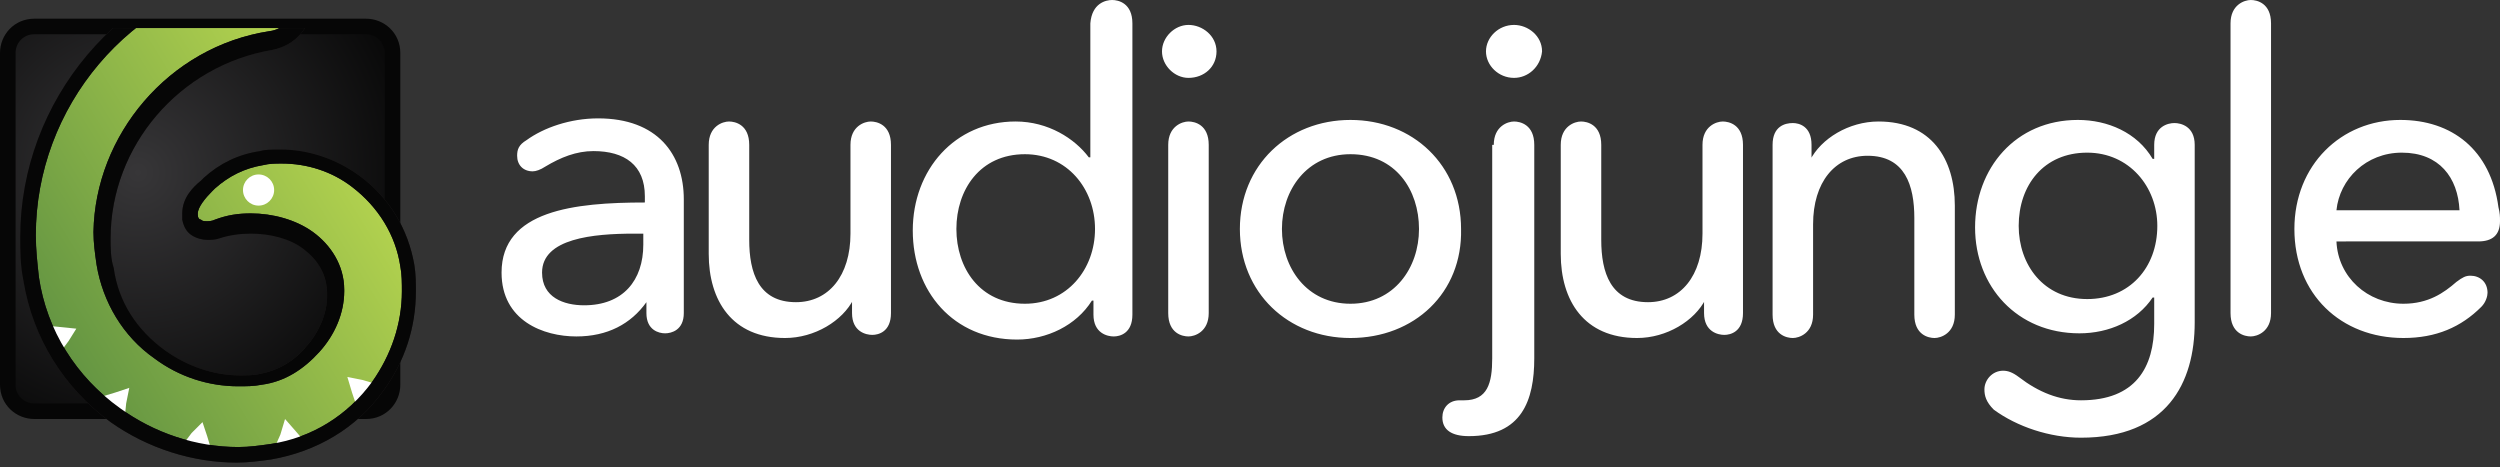 <svg id="Слой_1" xmlns="http://www.w3.org/2000/svg" xmlns:xlink="http://www.w3.org/1999/xlink" viewBox="0 0 160.5 30"><rect x="0" y="0" width="160.5" height="30" fill="#333333" stroke="none"/><style>.st0{fill:#FFFFFF;} .st1{fill:url(#SVGID_1_);stroke:#060606;} .st2{clip-path:url(#SVGID_2_);} .st3{fill:url(#SVGID_4_);} .st4{fill:#231F20;} .st5{fill:#060606;}</style><path class="st0" d="M41.5 19.4c-1 1.4-2.5 2.2-4.5 2.2-2.1 0-4.8-1-4.8-4.1 0-4 4.7-4.5 9.2-4.5v-.4c0-2-1.3-2.9-3.3-2.9-1.1 0-2.1.4-3.1 1-.3.2-.6.3-.8.3-.6 0-1-.4-1-1 0-.4.1-.7.6-1 1.1-.8 2.8-1.4 4.6-1.4 3.8 0 5.5 2.3 5.5 5.2v7.3c0 1.1-.8 1.3-1.2 1.3-.4 0-1.2-.2-1.2-1.3v-.7zm-.8-4.4c-2.6 0-5.9.3-5.9 2.5 0 1.6 1.4 2.1 2.7 2.1 2.5 0 3.8-1.6 3.8-3.9V15h-.6zM54.8 19.2c-.7 1.4-2.5 2.5-4.4 2.5-3.4 0-4.9-2.4-4.9-5.4v-7c0-1.2.9-1.5 1.3-1.5s1.3.2 1.3 1.5v6.1c0 2.1.6 4 3 4 2.1 0 3.5-1.7 3.5-4.4V9.3c0-1.2.9-1.5 1.3-1.5s1.3.2 1.3 1.5v10.8c0 1.2-.8 1.4-1.2 1.4-.4 0-1.3-.2-1.3-1.4v-.9zM71.5 21.6c-.4 0-1.3-.2-1.3-1.4v-.9h-.1c-1 1.6-2.9 2.5-4.8 2.5-4.1 0-6.7-3.1-6.7-7s2.7-7 6.6-7c2.1 0 3.8 1.1 4.7 2.3h.1V1.5C70.1.2 71 0 71.4 0c.4 0 1.3.2 1.3 1.5v18.7c0 1.2-.8 1.4-1.2 1.4zm-5.7-2.1c2.7 0 4.5-2.2 4.5-4.8s-1.8-4.8-4.5-4.8c-2.9 0-4.4 2.3-4.4 4.8s1.5 4.8 4.4 4.8zM76.3 5c-.9 0-1.7-.8-1.7-1.7 0-.9.8-1.7 1.7-1.7.9 0 1.8.7 1.8 1.7S77.3 5 76.3 5zm1.3 15.1c0 1.2-.9 1.5-1.3 1.5s-1.3-.2-1.3-1.5V9.3c0-1.2.9-1.5 1.3-1.5s1.3.2 1.3 1.5v10.8zM86.7 21.7c-4 0-7.1-2.9-7.1-7s3.1-7 7.1-7c4 0 7.1 2.9 7.1 7 .1 4.1-3 7-7.1 7zm0-11.8c-2.8 0-4.4 2.3-4.4 4.8s1.6 4.8 4.4 4.8c2.8 0 4.4-2.3 4.4-4.8s-1.5-4.8-4.4-4.8zM95.9 9.3c0-1.2.9-1.5 1.3-1.5s1.3.2 1.3 1.5V23c0 2.7-.8 5-4.2 5-1.1 0-1.7-.4-1.7-1.2 0-.6.4-1.1 1.1-1.1h.3c1.5 0 1.8-1.1 1.8-2.7V9.3zM97.2 5c-1 0-1.8-.8-1.8-1.7 0-.9.8-1.7 1.8-1.7.9 0 1.8.7 1.8 1.7-.1 1-.9 1.7-1.8 1.7zM109.5 19.2c-.7 1.4-2.5 2.5-4.4 2.5-3.4 0-4.9-2.4-4.9-5.4v-7c0-1.2.9-1.5 1.3-1.5s1.3.2 1.3 1.5v6.1c0 2.1.6 4 3 4 2.1 0 3.5-1.7 3.5-4.4V9.3c0-1.2.9-1.5 1.3-1.5s1.3.2 1.3 1.5v10.8c0 1.2-.8 1.4-1.2 1.4-.4 0-1.3-.2-1.3-1.4v-.9zM116.2 10.3c.7-1.4 2.5-2.5 4.4-2.5 3.4 0 4.9 2.4 4.9 5.4v7c0 1.2-.9 1.5-1.3 1.5s-1.3-.2-1.3-1.5V14c0-2.1-.6-4-3-4-2.1 0-3.5 1.7-3.5 4.4v5.8c0 1.2-.9 1.5-1.3 1.5s-1.3-.2-1.3-1.5V9.3c0-1.2.8-1.4 1.3-1.4.4 0 1.2.2 1.2 1.4v1zM127.4 25c0-.6.5-1.2 1.2-1.2.3 0 .6.1 1 .4 1.3 1 2.6 1.5 4 1.5 3.5 0 4.7-2.1 4.7-4.9v-1.7h-.1c-1 1.5-2.8 2.3-4.7 2.3-4 0-6.7-3-6.7-6.8s2.6-6.9 6.6-6.9c1.9 0 3.8.8 4.8 2.5h.1v-.9c0-1.2.9-1.4 1.3-1.4s1.3.2 1.3 1.4v11.4c0 3.9-1.8 7.4-7.3 7.4-2 0-4.1-.7-5.6-1.8-.5-.5-.6-.9-.6-1.3zm6.6-5.8c2.7 0 4.5-2 4.5-4.7 0-2.5-1.8-4.7-4.5-4.7-2.8 0-4.4 2.1-4.4 4.7 0 2.5 1.6 4.7 4.4 4.7zM143.2 1.5c0-1.2.9-1.5 1.3-1.5s1.3.2 1.3 1.5v18.6c0 1.2-.9 1.5-1.3 1.5s-1.3-.2-1.3-1.5V1.5zM150 15.5c.1 2.3 2 4 4.3 4 1.6 0 2.6-.7 3.4-1.4.4-.3.6-.4.9-.4.6 0 1.1.4 1.1 1.1 0 .2-.1.6-.4.9-1.3 1.3-2.9 2-5 2-4 0-7-2.8-7-7 0-4.1 3-7 6.8-7 3.3 0 5.8 1.9 6.3 5.6.1.4.1.6.1.9 0 .9-.5 1.3-1.4 1.3H150zm7.9-2c-.1-2.1-1.3-3.7-3.7-3.7-2.3 0-4 1.7-4.2 3.7h7.9z"/><radialGradient id="SVGID_1_" cx="8.863" cy="11.078" r="19.036" gradientUnits="userSpaceOnUse"><stop offset="0" stop-color="#373638"/><stop offset="1" stop-color="#060606"/></radialGradient><path class="st1" d="M.5 24.7c0 1 .8 1.7 1.7 1.7h21.3c1 0 1.7-.8 1.7-1.7V3.4c0-1-.8-1.7-1.7-1.7H2.2c-1 0-1.7.8-1.7 1.7v21.3z"/><g><defs><path id="SVGID_3_" d="M29.3 28.1c0 1.1-.9 2-2 2H2.8c-1.1 0-2-.9-2-2V3.8c0-1.1.9-2 2-2h24.4c1.1 0 2 .9 2 2v24.3z"/></defs><clipPath id="SVGID_2_"><use xlink:href="#SVGID_3_" overflow="visible"/></clipPath><g class="st2"><path class="st0" d="M25 22h-2.8l1.3 4z"/><linearGradient id="SVGID_4_" gradientUnits="userSpaceOnUse" x1="21.834" y1="10.121" x2="1.267" y2="22.763"><stop offset="0" stop-color="#B0D04E"/><stop offset=".995" stop-color="#5C8F41"/></linearGradient><path class="st3" d="M16.6-2.3c1.3-.2 2.5.7 2.7 2 .2 1.3-.7 2.5-2 2.7-7 1.1-11.7 7.7-10.6 14.6.4 2.3 1.6 4.3 3.5 5.7 1.9 1.4 4.2 1.9 6.5 1.5 2.5-.4 4.8-2.9 4.8-5.4 0-2.9-2.8-4.5-5.5-4.5-.7 0-1.5.1-2.2.4-.7.2-1.5.2-1.7-.7-.2-.8.5-1.5 1-2l.2-.2c.9-.8 2.1-1.4 3.4-1.6 2.2-.3 4.4.2 6.1 1.5 1.8 1.3 3 3.2 3.3 5.4.4 2.8-.2 5.5-1.9 7.8-1.6 2.3-4.1 3.7-6.8 4.2-3.6.6-7.1-.3-10-2.4-2.9-2.1-4.8-5.2-5.4-8.8C.5 8.3 7.1-.7 16.6-2.3z"/><path class="st4" d="M7.1 27.1c-3-2.2-5-5.4-5.6-9.1-.2-1-.2-1.9-.2-2.8 0-8.7 6.4-16.5 15.3-17.9h.5c1.4 0 2.6 1 2.9 2.5v.5c0 1.4-1 2.6-2.5 2.9-6 1-10.4 6.2-10.4 12.1 0 .6 0 1.3.2 1.9.3 2.2 1.5 4 3.3 5.3 1.4 1 3.1 1.6 4.8 1.6.4 0 .9 0 1.3-.1 1.1-.2 2.2-.8 3-1.8.8-.9 1.3-2.1 1.3-3.2v-.1c0-1.3-.6-2.2-1.5-2.9-.9-.7-2.2-1-3.4-1-.7 0-1.4.1-2 .3-.3.1-.5.1-.8.1-.3 0-.7-.1-1-.3-.3-.2-.5-.5-.6-1v-.4c0-1 .7-1.7 1.2-2.1l.2-.2c1-.9 2.2-1.5 3.6-1.7.3-.1.8-.1 1.3-.1 1.8 0 3.6.6 5.1 1.7 1.9 1.4 3.1 3.4 3.5 5.7.1.6.1 1.2.1 1.7 0 2.3-.7 4.5-2.1 6.4-1.7 2.4-4.3 3.9-7.2 4.4-.7.1-1.5.2-2.2.2-2.8 0-5.7-.9-8.1-2.6zm9.6-28.8C8.3-.4 2.3 6.9 2.3 15.1c0 .9.1 1.8.2 2.7.5 3.4 2.4 6.4 5.2 8.4 2.2 1.6 4.9 2.5 7.6 2.5.7 0 1.4-.1 2.1-.2 2.6-.4 4.9-1.8 6.5-4 1.2-1.7 1.9-3.7 1.9-5.8 0-.5 0-1.1-.1-1.6-.3-2-1.4-3.8-3.1-5.1-1.3-1-2.9-1.5-4.5-1.5-.4 0-.8 0-1.2.1-1.2.2-2.2.7-3.1 1.5l-.2.2c-.4.4-.9 1-.9 1.4v.1c0 .2.1.3.2.3.1.1.2.1.4.1.1 0 .3 0 .5-.1.8-.3 1.5-.4 2.3-.4 1.4 0 2.9.4 4 1.2 1.1.8 2 2.1 2 3.7v.1c0 1.4-.6 2.8-1.6 3.9s-2.2 1.9-3.7 2.1c-.5.1-1 .1-1.5.1-1.9 0-3.8-.6-5.4-1.8-2-1.4-3.3-3.6-3.7-6-.1-.7-.2-1.4-.2-2.1C6.1 8.7 10.8 3 17.3 2c.9-.1 1.6-.9 1.6-1.8v-.3c-.1-.9-.9-1.6-1.8-1.6-.2-.1-.3-.1-.4 0l-.1-.5.1.5z"/><circle class="st0" cx="16.6" cy="12.2" r="1"/><path class="st0" d="M22.3 24.2l.3 1 .3.9.7-.7.7-.7-1-.3zM18.3 26.9l-.3 1-.4.9 1-.2 1-.2-.6-.7zM13 27.1l-.7.7-.6.8.9.2 1 .2-.3-1zM8.3 24.9l-.9.3-1 .3.8.7.8.7.1-1zM4.9 21.1l-1-.1-1-.1.5.9.4.9.6-.8z"/><g><path class="st5" d="M7.1 27.1c-3-2.2-5-5.4-5.6-9.1-.2-1-.2-1.9-.2-2.8 0-8.7 6.4-16.5 15.3-17.9h.5c1.4 0 2.6 1 2.9 2.5v.5c0 1.4-1 2.6-2.5 2.9-6 1-10.4 6.2-10.4 12.1 0 .6 0 1.3.2 1.9.3 2.2 1.5 4 3.3 5.3 1.4 1 3.1 1.6 4.8 1.6.4 0 .9 0 1.3-.1 1.1-.2 2.2-.8 3-1.8.8-.9 1.3-2.1 1.3-3.2v-.1c0-1.3-.6-2.2-1.5-2.9-.9-.7-2.2-1-3.4-1-.7 0-1.4.1-2 .3-.3.1-.5.1-.8.1-.3 0-.7-.1-1-.3-.3-.2-.5-.5-.6-1v-.4c0-1 .7-1.7 1.2-2.1l.2-.2c1-.9 2.2-1.5 3.6-1.7.3-.1.8-.1 1.3-.1 1.8 0 3.6.6 5.1 1.7 1.9 1.4 3.1 3.4 3.5 5.7.1.6.1 1.2.1 1.7 0 2.3-.7 4.5-2.1 6.4-1.7 2.4-4.3 3.9-7.2 4.4-.7.1-1.5.2-2.2.2-2.8 0-5.7-.9-8.1-2.6zm9.6-28.8C8.3-.4 2.3 6.9 2.3 15.1c0 .9.1 1.8.2 2.7.5 3.4 2.4 6.4 5.2 8.4 2.2 1.6 4.9 2.5 7.6 2.5.7 0 1.4-.1 2.1-.2 2.6-.4 4.9-1.8 6.5-4 1.2-1.7 1.9-3.7 1.9-5.8 0-.5 0-1.1-.1-1.6-.3-2-1.4-3.8-3.1-5.1-1.3-1-2.9-1.5-4.5-1.5-.4 0-.8 0-1.2.1-1.2.2-2.2.7-3.1 1.5l-.2.2c-.4.4-.9 1-.9 1.4v.1c0 .2.1.3.2.3.1.1.2.1.4.1.1 0 .3 0 .5-.1.8-.3 1.5-.4 2.3-.4 1.4 0 2.9.4 4 1.2 1.1.8 2 2.1 2 3.7v.1c0 1.4-.6 2.8-1.6 3.9s-2.2 1.9-3.7 2.1c-.5.1-1 .1-1.5.1-1.9 0-3.8-.6-5.4-1.8-2-1.4-3.3-3.6-3.7-6-.1-.7-.2-1.4-.2-2.1C6.1 8.7 10.8 3 17.3 2c.9-.1 1.6-.9 1.6-1.8v-.3c-.1-.9-.9-1.6-1.8-1.6-.2-.1-.3-.1-.4 0l-.1-.5.1.5z"/></g></g></g></svg>